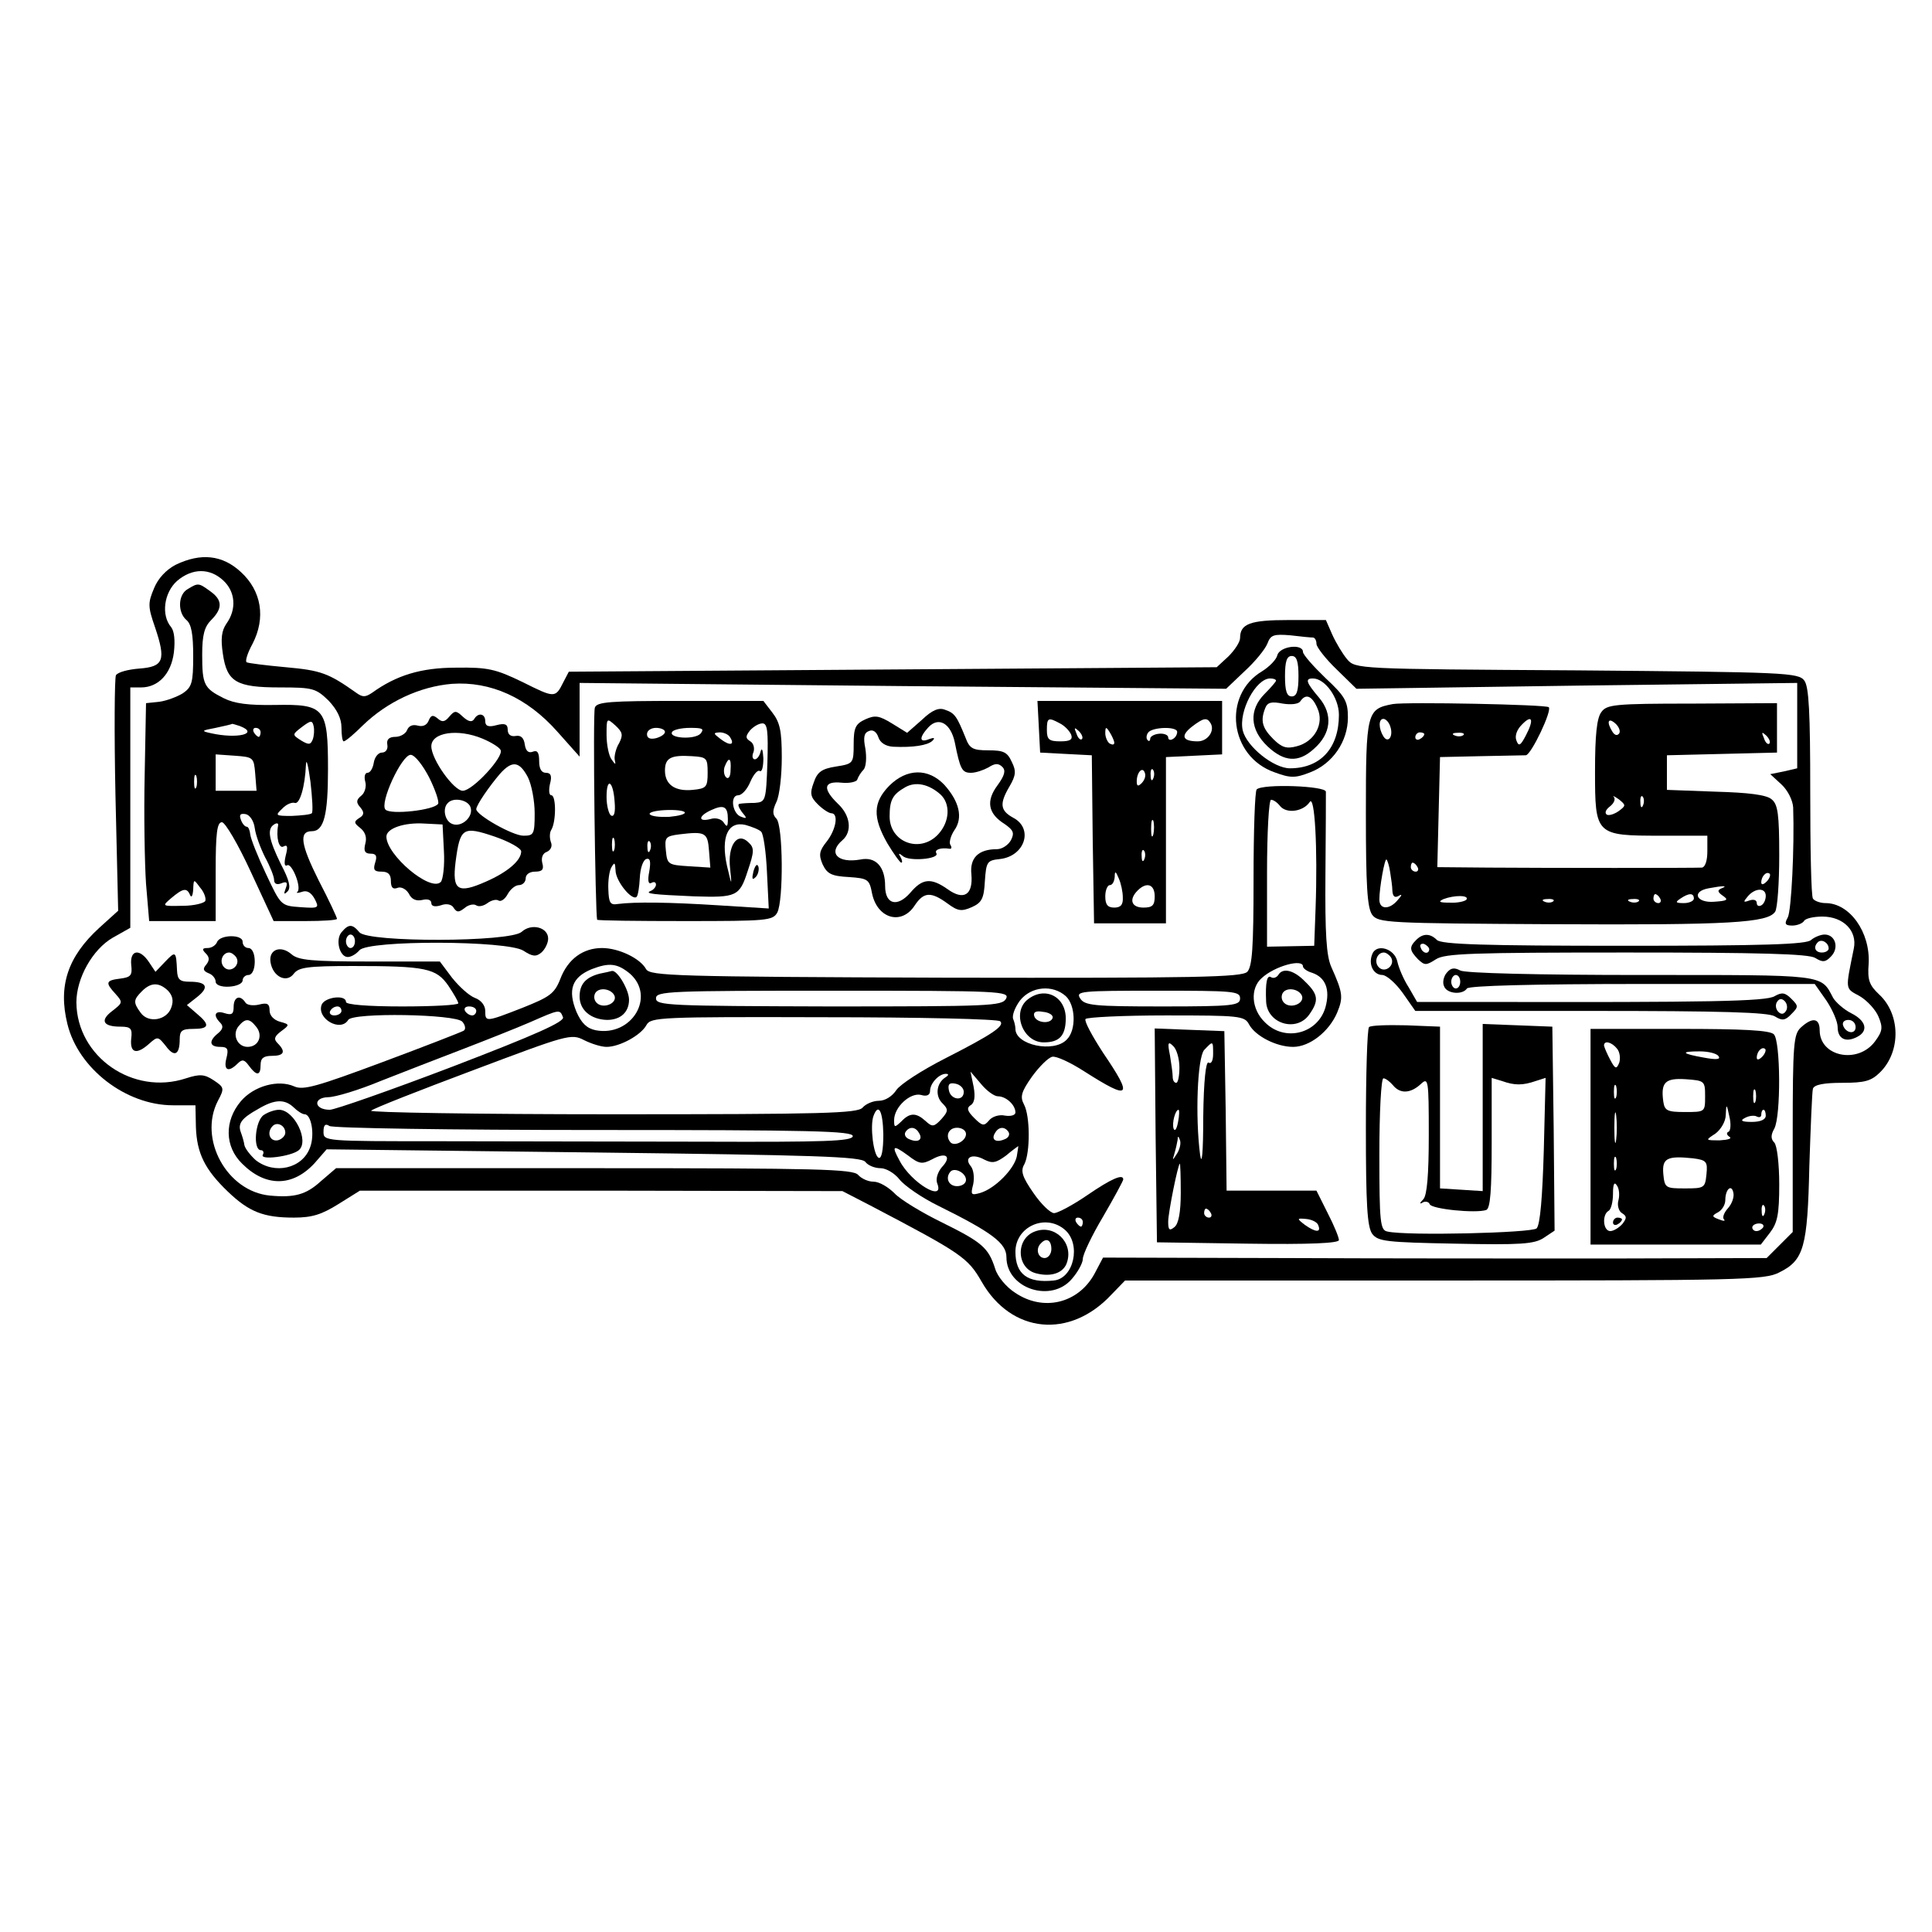 <?xml version="1.0" standalone="no"?>
<!DOCTYPE svg PUBLIC "-//W3C//DTD SVG 20010904//EN"
 "http://www.w3.org/TR/2001/REC-SVG-20010904/DTD/svg10.dtd">
<svg version="1.0" xmlns="http://www.w3.org/2000/svg"
 width="430pt" height="430pt" viewBox="0 0 430 430"
 preserveAspectRatio="xMidYMid meet">
<g transform="translate(0,430) scale(0.1,-0.1)"
fill="#000000" stroke="none">
<path d="M391 3043 c-21 -11 -39 -30 -48 -52 -14 -33 -14 -41 2 -87 25 -74 19
-88 -35 -92 -25 -2 -48 -8 -52 -15 -3 -6 -4 -126 -1 -268 l6 -256 -42 -38
c-70 -64 -92 -129 -71 -214 24 -99 130 -181 235 -181 l50 0 1 -48 c2 -59 20
-95 71 -144 47 -45 79 -58 147 -58 41 0 62 7 99 30 l48 30 537 0 537 -1 62
-32 c204 -107 217 -116 248 -170 66 -115 196 -128 289 -28 l30 31 710 0 c657
0 714 1 746 18 55 27 63 56 67 237 3 88 6 166 8 172 3 9 25 13 65 13 51 0 65
4 85 24 46 46 45 129 -3 173 -21 20 -26 31 -23 68 4 70 -42 135 -96 135 -12 0
-25 5 -28 10 -4 6 -6 113 -6 239 0 176 -3 232 -13 246 -13 18 -41 19 -506 23
-492 3 -493 3 -512 25 -10 12 -25 37 -33 55 l-14 32 -83 0 c-85 0 -108 -8
-108 -40 0 -9 -12 -27 -26 -41 l-26 -24 -721 -5 -721 -5 -12 -23 c-18 -36 -19
-36 -91 0 -60 29 -77 33 -148 32 -78 0 -133 -17 -187 -56 -15 -10 -21 -10 -35
0 -62 44 -79 50 -157 57 -44 4 -84 9 -87 11 -4 2 2 21 13 41 30 58 20 118 -26
160 -41 38 -89 43 -145 16z m106 -35 c27 -25 30 -64 7 -96 -11 -16 -13 -34 -8
-67 9 -63 30 -75 127 -75 73 0 80 -2 108 -29 19 -20 29 -40 29 -60 0 -17 2
-31 5 -31 4 0 23 16 43 36 54 52 126 86 198 92 85 6 167 -30 235 -107 l49 -55
0 82 0 82 720 -7 719 -6 41 39 c23 21 46 49 51 62 7 19 14 21 51 18 24 -3 46
-5 51 -5 4 -1 7 -7 7 -14 0 -7 20 -33 45 -57 l44 -43 491 7 490 6 0 -95 0 -95
-30 -7 -30 -6 25 -23 c14 -13 25 -35 26 -51 3 -90 -4 -230 -12 -245 -8 -14 -6
-18 10 -18 11 0 23 5 26 10 3 6 22 10 41 10 47 0 78 -32 70 -71 -19 -94 -20
-88 13 -106 17 -10 36 -31 42 -46 10 -24 9 -32 -8 -55 -38 -51 -123 -34 -123
25 0 27 -16 30 -42 6 -16 -15 -18 -36 -18 -235 l0 -220 -29 -29 -29 -29 -344
-1 c-189 0 -521 0 -738 1 l-395 1 -19 -36 c-36 -66 -114 -85 -177 -42 -19 12
-39 36 -44 53 -15 47 -29 59 -118 103 -45 22 -93 51 -106 65 -14 14 -34 26
-47 26 -12 0 -27 7 -34 15 -11 13 -89 15 -587 15 l-575 0 -35 -30 c-32 -29
-58 -36 -112 -31 -96 9 -160 126 -116 211 15 28 14 30 -10 46 -20 13 -30 14
-61 4 -118 -39 -243 48 -244 169 0 54 36 118 81 144 l39 22 0 268 0 267 24 0
c38 0 67 30 73 78 3 26 1 47 -6 56 -23 27 -16 77 13 103 34 29 73 29 103 1z"/>
<path d="M418 2989 c-22 -12 -23 -52 -3 -69 11 -9 15 -32 15 -80 0 -60 -3 -69
-23 -83 -13 -8 -37 -17 -53 -19 l-29 -3 -3 -160 c-2 -88 0 -197 3 -242 l7 -83
74 0 74 0 0 110 c0 86 3 110 14 110 7 0 36 -49 64 -110 l51 -110 71 0 c38 0
70 2 70 5 0 3 -18 42 -41 86 -40 80 -44 109 -15 109 27 0 36 36 36 138 0 137
-7 145 -118 143 -59 -1 -90 3 -114 15 -44 22 -48 30 -48 97 0 44 5 62 20 77
26 26 25 45 -2 64 -26 19 -27 19 -50 5z m278 -335 c-5 -12 -9 -12 -26 -2 -20
13 -20 13 2 30 20 15 23 15 26 2 2 -8 1 -22 -2 -30z m-162 30 c44 -17 -6 -29
-64 -16 -23 5 -22 6 10 12 19 4 36 8 37 9 1 0 8 -2 17 -5z m46 -14 c0 -5 -2
-10 -4 -10 -3 0 -8 5 -11 10 -3 6 -1 10 4 10 6 0 11 -4 11 -10z m-12 -92 l3
-38 -45 0 -46 0 0 41 0 40 43 -3 c41 -3 42 -4 45 -40z m126 -88 c-3 -3 -23 -5
-45 -6 -36 0 -37 1 -21 16 9 10 22 15 28 13 11 -4 23 36 25 86 1 14 5 -3 10
-39 4 -35 6 -67 3 -70z m-257 58 c-3 -7 -5 -2 -5 12 0 14 2 19 5 13 2 -7 2
-19 0 -25z m130 -91 c2 -16 13 -45 23 -65 11 -20 20 -43 20 -50 0 -9 6 -12 16
-8 12 5 15 2 10 -11 -5 -13 -4 -15 4 -7 8 8 4 25 -15 61 -27 55 -31 78 -15 88
6 4 10 3 9 -2 -5 -27 2 -53 12 -47 9 5 10 -1 5 -20 -4 -17 -3 -25 3 -22 10 7
33 -49 23 -59 -4 -3 1 -3 10 0 11 4 20 -1 28 -15 11 -21 10 -22 -32 -19 -43 3
-43 4 -76 74 -18 38 -34 78 -35 88 -1 9 -4 17 -8 17 -4 0 -10 7 -13 16 -4 11
-1 14 11 12 9 -2 18 -15 20 -31z m-110 -162 c-2 -5 -25 -11 -50 -11 -47 -1
-47 -1 -26 17 26 22 35 24 42 7 3 -7 6 -2 7 12 1 24 1 24 15 5 9 -10 14 -24
12 -30z"/>
<path d="M2843 2842 c-2 -10 -18 -26 -34 -36 -89 -53 -73 -190 28 -225 35 -13
46 -13 79 0 50 19 84 69 84 122 0 36 -6 47 -50 88 -27 26 -50 52 -50 58 0 19
-51 13 -57 -7z m47 -47 c0 -33 -4 -45 -15 -45 -11 0 -15 12 -15 45 0 33 4 45
15 45 11 0 15 -12 15 -45z m-50 -10 c0 -2 -11 -15 -25 -29 -36 -36 -33 -80 6
-117 37 -35 69 -37 103 -6 39 34 43 77 12 114 -29 34 -32 43 -14 43 27 0 58
-43 58 -81 0 -74 -41 -119 -109 -119 -36 0 -96 48 -105 84 -10 42 29 116 61
116 7 0 13 -2 13 -5z m92 -61 c16 -34 -6 -75 -46 -85 -22 -6 -33 -3 -52 16
-25 25 -29 41 -18 69 5 13 14 15 39 10 19 -3 35 -1 39 5 12 18 26 13 38 -15z"/>
<path d="M1324 2725 c-5 -11 1 -458 5 -472 1 -2 89 -3 196 -3 182 0 195 1 205
19 14 27 13 194 -2 209 -9 9 -9 18 0 37 7 14 12 59 12 99 0 59 -4 78 -21 100
l-20 26 -185 0 c-156 0 -186 -2 -190 -15z m54 -79 c-7 -11 -11 -28 -10 -36 3
-13 2 -13 -7 0 -6 8 -11 33 -11 54 0 38 0 39 20 21 16 -15 17 -21 8 -39z m330
-43 c-3 -86 -4 -88 -28 -90 -14 0 -29 -1 -34 -2 -5 -1 -2 -8 5 -18 12 -14 12
-16 -1 -11 -20 6 -26 48 -7 48 8 0 20 13 27 30 7 16 16 27 21 24 5 -3 8 10 8
28 -1 18 -3 25 -6 16 -2 -10 -8 -18 -13 -18 -5 0 -7 7 -3 16 3 9 0 20 -7 24
-11 7 -11 11 -1 24 8 9 20 16 28 16 11 0 13 -17 11 -87z m-228 68 c0 -5 -9
-11 -20 -14 -13 -3 -20 0 -20 9 0 8 9 14 20 14 11 0 20 -4 20 -9z m79 -4 c-14
-14 -72 -10 -63 4 3 5 21 9 40 9 28 0 32 -2 23 -13z m66 -8 c11 -17 0 -20 -21
-4 -17 13 -17 14 -2 15 9 0 20 -5 23 -11z m-50 -79 c0 -32 -3 -35 -33 -38 -40
-4 -62 12 -62 43 0 28 13 35 60 32 33 -2 35 -4 35 -37z m51 6 c0 -15 -5 -21
-10 -16 -5 5 -6 16 -3 24 9 23 15 19 13 -8z m-258 -71 c2 -23 -1 -34 -8 -30
-5 3 -10 22 -10 41 0 46 15 36 18 -11z m252 -38 c0 -17 -2 -19 -9 -8 -5 8 -18
12 -30 8 -28 -7 -27 7 2 20 28 13 37 8 37 -20z m-96 15 c2 -4 -13 -8 -34 -10
-21 -1 -41 1 -44 6 -2 4 13 8 35 9 21 1 41 -1 43 -5z m170 -43 c5 -4 11 -45
13 -90 l4 -81 -111 7 c-110 7 -186 8 -225 3 -17 -3 -20 3 -21 32 -1 19 2 42 7
50 7 12 8 10 9 -7 0 -24 37 -69 47 -59 3 3 6 22 7 42 1 21 7 39 14 42 9 3 11
-5 7 -28 -4 -20 -2 -29 5 -25 5 3 10 2 10 -4 0 -5 -6 -12 -12 -14 -14 -6 5 -8
97 -12 94 -3 101 0 119 56 15 44 15 52 2 64 -25 25 -47 -7 -41 -58 4 -40 4
-40 -7 6 -14 64 2 100 41 91 14 -4 30 -10 35 -15z m-116 -42 l3 -38 -48 3
c-46 3 -48 4 -51 35 -3 29 -1 32 30 36 58 7 63 4 66 -36z m-211 1 c-3 -7 -5
-2 -5 12 0 14 2 19 5 13 2 -7 2 -19 0 -25z m80 0 c-3 -8 -6 -5 -6 6 -1 11 2
17 5 13 3 -3 4 -12 1 -19z"/>
<path d="M1677 2361 c-4 -17 -3 -21 5 -13 5 5 8 16 6 23 -3 8 -7 3 -11 -10z"/>
<path d="M2312 2683 l3 -58 57 -3 58 -3 2 -187 3 -187 80 0 80 0 0 185 0 185
63 3 62 3 0 59 0 60 -205 0 -206 0 3 -57z m47 7 c10 -5 21 -16 25 -25 4 -11
-2 -15 -24 -15 -25 0 -30 4 -30 25 0 28 3 29 29 15z m335 1 c11 -17 -6 -41
-28 -41 -34 0 -39 12 -14 32 26 20 34 22 42 9z m-286 -36 c-3 -3 -9 2 -12 12
-6 14 -5 15 5 6 7 -7 10 -15 7 -18z m72 -8 c0 -5 -4 -5 -10 -2 -5 3 -10 14
-10 23 0 15 2 15 10 2 5 -8 10 -19 10 -23z m140 24 c0 -6 -4 -13 -10 -16 -5
-3 -10 -2 -10 4 0 5 -9 9 -20 8 -11 -1 -20 -6 -20 -11 0 -5 -3 -7 -6 -3 -3 3
-3 10 1 16 8 13 65 15 65 2z m-79 -114 c-8 -8 -11 -7 -11 4 0 20 13 34 18 19
3 -7 -1 -17 -7 -23z m26 11 c-3 -8 -6 -5 -6 6 -1 11 2 17 5 13 3 -3 4 -12 1
-19z m0 -125 c-3 -10 -5 -4 -5 12 0 17 2 24 5 18 2 -7 2 -21 0 -30z m-20 -55
c-3 -8 -6 -5 -6 6 -1 11 2 17 5 13 3 -3 4 -12 1 -19z m-48 -85 c1 -17 -5 -23
-19 -23 -15 0 -20 7 -20 25 0 14 5 25 10 25 6 0 10 8 11 18 0 14 2 14 9 -3 5
-11 9 -30 9 -42z m71 2 c0 -20 -5 -25 -25 -25 -27 0 -33 18 -13 38 20 20 38
14 38 -13z"/>
<path d="M3100 2733 c-58 -11 -60 -17 -60 -243 0 -162 3 -210 14 -226 14 -18
31 -19 403 -21 393 -2 478 3 494 28 5 8 9 64 9 125 0 92 -3 114 -17 125 -11
10 -52 15 -125 17 l-108 4 0 39 0 38 123 3 122 3 0 55 0 55 -189 -1 c-173 0
-190 -2 -202 -19 -10 -13 -14 -51 -14 -131 0 -143 1 -144 147 -144 l103 0 0
-35 c0 -21 -5 -35 -12 -36 -18 -1 -341 -1 -476 0 l-113 1 3 123 3 122 90 2
c50 1 95 2 101 2 12 1 59 100 51 107 -6 6 -317 12 -347 7z m296 -70 c-12 -23
-16 -25 -21 -11 -4 10 1 24 12 35 23 24 28 12 9 -24z m-302 21 c8 -22 -4 -40
-15 -23 -11 18 -11 39 0 39 5 0 12 -7 15 -16z m510 -16 c-4 -6 -10 -5 -15 3
-14 22 -10 33 6 19 8 -7 12 -17 9 -22z m-434 -2 c0 -3 -4 -8 -10 -11 -5 -3
-10 -1 -10 4 0 6 5 11 10 11 6 0 10 -2 10 -4z m87 -2 c-3 -3 -12 -4 -19 -1 -8
3 -5 6 6 6 11 1 17 -2 13 -5z m681 -19 c-3 -3 -9 2 -12 12 -6 14 -5 15 5 6 7
-7 10 -15 7 -18z m-335 -150 c-10 -7 -22 -11 -27 -8 -5 4 -2 11 7 18 9 7 13
16 9 21 -4 4 1 2 11 -5 16 -13 16 -14 0 -26z m54 13 c-3 -8 -6 -5 -6 6 -1 11
2 17 5 13 3 -3 4 -12 1 -19z m-563 -149 c2 -13 5 -32 5 -42 1 -12 5 -16 14
-11 8 5 8 2 -2 -9 -18 -22 -41 -22 -41 1 0 26 12 93 16 89 2 -2 6 -14 8 -28z
m61 11 c3 -5 1 -10 -4 -10 -6 0 -11 5 -11 10 0 6 2 10 4 10 3 0 8 -4 11 -10z
m777 -32 c-7 -7 -12 -8 -12 -2 0 14 12 26 19 19 2 -3 -1 -11 -7 -17z m-100
-15 c-10 -4 -10 -8 3 -17 13 -9 9 -11 -20 -13 -40 -3 -51 23 -12 30 32 6 44 6
29 0z m98 -17 c0 -8 -4 -18 -10 -21 -5 -3 -10 -1 -10 5 0 7 -7 9 -16 6 -14 -5
-15 -4 -4 9 16 19 40 20 40 1z m-666 -8 c-3 -4 -20 -8 -37 -7 -24 0 -27 2 -14
8 24 9 57 9 51 -1z m431 2 c3 -5 1 -10 -4 -10 -6 0 -11 5 -11 10 0 6 2 10 4
10 3 0 8 -4 11 -10z m75 0 c0 -5 -10 -10 -22 -10 -19 0 -20 2 -8 10 19 13 30
13 30 0z m-313 -6 c-3 -3 -12 -4 -19 -1 -8 3 -5 6 6 6 11 1 17 -2 13 -5z m190
0 c-3 -3 -12 -4 -19 -1 -8 3 -5 6 6 6 11 1 17 -2 13 -5z"/>
<path d="M2052 2698 l-33 -29 -34 21 c-28 17 -37 19 -59 9 -22 -10 -26 -19
-26 -55 0 -43 -1 -44 -39 -50 -32 -5 -42 -12 -50 -36 -9 -24 -7 -32 9 -48 11
-11 25 -20 30 -20 17 0 11 -36 -10 -63 -17 -21 -18 -30 -9 -51 10 -21 20 -26
58 -28 43 -3 46 -5 52 -37 12 -56 66 -71 95 -26 20 30 36 31 73 4 23 -17 31
-18 54 -8 22 10 27 19 29 58 3 43 5 46 33 49 56 6 76 68 30 92 -29 16 -31 31
-8 70 14 24 15 34 5 54 -10 22 -18 26 -52 26 -35 0 -42 4 -51 28 -19 47 -24
55 -45 62 -14 6 -29 0 -52 -22z m73 -50 c12 -60 16 -68 36 -68 11 0 28 6 39
12 14 9 22 10 31 1 8 -8 5 -19 -11 -41 -26 -35 -21 -63 16 -86 20 -14 22 -20
14 -36 -6 -11 -20 -20 -31 -20 -41 0 -61 -19 -57 -56 4 -46 -17 -59 -53 -33
-37 26 -56 24 -83 -8 -29 -33 -56 -26 -56 15 0 43 -21 66 -55 59 -51 -9 -73
15 -40 43 22 19 18 55 -10 81 -35 34 -32 51 8 47 17 -2 34 2 35 7 2 6 8 16 14
22 6 7 7 28 4 47 -5 25 -3 35 8 39 9 4 17 -2 21 -14 4 -12 16 -20 33 -21 44
-2 76 3 87 13 7 7 4 8 -7 4 -22 -9 -23 3 -2 26 23 25 50 9 59 -33z"/>
<path d="M1979 2551 c-36 -37 -37 -70 -4 -128 14 -23 28 -43 31 -43 3 0 2 6
-2 13 -5 8 -4 9 5 2 13 -13 83 -7 75 6 -5 8 10 13 29 10 5 -1 6 3 2 9 -3 5 1
20 9 32 20 28 11 64 -22 101 -36 38 -84 37 -123 -2z m114 -19 c23 -21 21 -61
-5 -89 -40 -43 -108 -18 -108 40 0 37 7 49 35 65 23 13 52 7 78 -16z"/>
<path d="M1000 2705 c-10 -12 -16 -13 -26 -4 -11 9 -15 7 -20 -5 -4 -10 -13
-14 -24 -11 -11 3 -20 0 -24 -10 -3 -8 -15 -15 -26 -15 -14 0 -20 -6 -18 -17
2 -10 -3 -18 -12 -18 -8 0 -16 -10 -18 -22 -2 -13 -8 -23 -14 -23 -6 0 -8 -9
-5 -20 3 -10 -1 -25 -9 -31 -11 -9 -12 -15 -2 -26 9 -11 9 -17 -3 -24 -12 -8
-11 -11 3 -22 11 -9 15 -21 11 -35 -4 -16 -1 -22 12 -22 12 0 15 -5 10 -20 -5
-16 -2 -20 14 -20 15 0 21 -6 21 -21 0 -15 5 -19 15 -15 8 3 19 -3 25 -13 6
-13 17 -17 30 -14 12 3 20 0 20 -7 0 -7 8 -9 21 -5 13 5 25 2 29 -6 7 -10 11
-10 24 0 8 7 20 10 26 6 6 -4 17 -1 25 5 8 6 19 9 24 6 6 -4 15 3 21 14 6 11
17 20 25 20 8 0 15 7 15 15 0 9 9 15 21 15 16 0 20 5 16 19 -3 12 1 22 10 25
9 4 13 13 9 22 -3 9 -3 21 1 27 11 18 11 77 0 77 -5 0 -6 11 -3 25 5 18 2 25
-9 25 -10 0 -15 9 -15 26 0 19 -4 25 -14 21 -10 -4 -16 2 -18 16 -2 15 -9 21
-20 19 -11 -2 -18 3 -18 14 0 12 -6 15 -25 10 -18 -5 -25 -2 -25 9 0 17 -16
20 -25 4 -5 -7 -13 -5 -25 6 -15 14 -18 14 -30 0z m74 -49 c19 -8 37 -19 40
-25 9 -14 -62 -91 -84 -91 -20 0 -70 70 -70 99 0 31 59 40 114 17z m-119 -86
c14 -28 23 -55 20 -59 -8 -14 -105 -25 -117 -13 -14 14 36 122 56 122 9 0 27
-23 41 -50z m220 0 c8 -16 15 -52 15 -80 0 -47 -2 -50 -25 -50 -24 0 -105 46
-105 59 0 9 29 51 53 79 27 30 43 28 62 -8z m-128 -66 c8 -21 -19 -46 -40 -38
-17 6 -23 35 -10 47 12 13 44 7 50 -9z m-59 -98 c2 -32 -2 -64 -7 -69 -23 -23
-121 60 -121 101 0 18 39 32 85 29 l40 -2 3 -59z m172 -1 c0 -20 -30 -46 -78
-67 -63 -28 -76 -20 -68 44 10 76 16 80 87 56 32 -11 59 -26 59 -33z"/>
<path d="M2797 2543 c-4 -3 -7 -93 -7 -199 0 -155 -3 -195 -14 -207 -13 -12
-110 -14 -672 -13 -603 2 -657 4 -666 19 -13 24 -61 47 -98 47 -42 0 -76 -24
-93 -69 -13 -33 -24 -40 -84 -64 -82 -32 -83 -32 -83 -7 0 12 -9 24 -23 29
-13 5 -35 25 -51 45 l-27 36 -156 0 c-130 0 -159 3 -174 16 -24 21 -51 11 -47
-17 5 -33 36 -48 52 -26 11 14 30 17 132 17 162 0 185 -5 212 -44 12 -18 22
-35 22 -39 0 -4 -56 -7 -125 -7 -77 0 -125 4 -125 10 0 17 -47 11 -54 -6 -12
-31 42 -62 59 -34 10 17 240 13 254 -4 7 -8 8 -17 3 -20 -5 -3 -87 -35 -181
-70 -145 -54 -176 -63 -196 -54 -36 16 -90 1 -119 -33 -37 -44 -36 -101 3
-139 52 -52 112 -52 161 1 l27 31 594 -7 c494 -6 596 -9 605 -21 6 -8 21 -14
34 -14 12 0 31 -11 42 -25 11 -14 50 -41 87 -59 119 -59 151 -83 151 -114 0
-70 100 -103 146 -48 13 15 24 35 24 44 0 10 20 52 45 94 25 43 45 80 45 83 0
13 -26 2 -80 -35 -32 -22 -66 -40 -74 -40 -8 0 -29 20 -46 45 -25 36 -29 49
-20 64 13 26 13 107 -1 133 -9 17 -6 28 18 62 16 22 36 42 45 44 9 2 41 -13
72 -33 102 -65 109 -58 41 42 -24 37 -42 70 -39 75 3 4 84 8 179 8 164 0 175
-1 185 -20 14 -26 61 -50 98 -50 37 0 80 34 98 76 14 34 13 44 -13 102 -11 25
-14 74 -13 205 1 94 1 178 1 185 -1 13 -141 18 -154 5z m131 -266 l-3 -82 -52
-1 -53 -1 0 164 c0 89 4 163 9 163 5 0 14 -6 20 -14 15 -18 52 -12 66 9 11 17
18 -100 13 -238z m-1526 -144 c58 -51 4 -141 -76 -126 -20 4 -32 16 -43 41
-20 49 -10 77 34 95 39 15 57 13 85 -10z m1498 16 c0 -4 9 -11 20 -14 30 -10
41 -37 30 -77 -17 -59 -91 -78 -135 -33 -30 29 -33 75 -7 98 29 27 92 44 92
26z m-661 -72 c-9 -16 -36 -17 -394 -17 -356 1 -385 2 -385 18 0 16 29 17 394
17 374 0 394 -1 385 -18z m133 6 c22 -20 24 -76 2 -97 -29 -30 -114 -12 -114
24 0 5 -2 15 -5 22 -3 8 4 26 15 41 25 32 73 36 102 10z m388 -5 c0 -16 -15
-18 -173 -18 -153 0 -173 2 -183 18 -10 16 0 17 172 17 169 0 184 -1 184 -17z
m-2000 -28 c0 -5 -7 -10 -16 -10 -8 0 -12 5 -9 10 3 6 10 10 16 10 5 0 9 -4 9
-10z m300 0 c0 -5 -4 -10 -9 -10 -6 0 -13 5 -16 10 -3 6 1 10 9 10 9 0 16 -4
16 -10z m193 -14 c4 -10 -61 -39 -246 -110 -139 -53 -262 -96 -273 -96 -35 0
-38 27 -4 28 16 0 69 16 117 36 48 19 131 51 183 71 52 20 120 47 150 60 66
29 66 29 73 11z m973 -9 c11 -10 -17 -29 -123 -83 -51 -26 -99 -57 -108 -70
-9 -14 -25 -24 -39 -24 -13 0 -29 -7 -36 -15 -11 -13 -85 -15 -558 -15 -300 0
-542 4 -536 8 5 5 107 45 227 90 210 79 218 82 247 67 16 -8 38 -15 50 -15 29
0 77 26 89 49 10 17 30 18 395 17 211 0 388 -4 392 -9z m-122 -125 c-20 -13
-23 -41 -7 -57 14 -14 14 -18 -2 -36 -16 -17 -20 -18 -35 -4 -21 19 -35 19
-54 -1 -15 -14 -16 -14 -16 3 0 29 36 62 60 56 13 -4 20 0 20 9 0 17 20 38 35
38 7 0 7 -3 -1 -8z m117 -42 c18 0 39 -19 39 -36 0 -6 -10 -9 -23 -7 -13 3
-29 -2 -36 -11 -11 -13 -15 -12 -33 6 -15 15 -17 22 -8 28 9 5 11 19 7 41 l-7
34 23 -27 c13 -16 30 -28 38 -28z m-76 10 c0 -22 -29 -18 -33 3 -3 14 1 18 15
15 10 -2 18 -10 18 -18z m-1491 -35 c8 -8 19 -15 24 -15 15 0 23 -46 12 -74
-17 -47 -79 -61 -121 -28 -12 11 -23 25 -25 33 -1 8 -5 21 -8 29 -7 19 1 31
39 52 37 22 59 22 79 3z m1312 -60 c0 -35 -4 -54 -10 -52 -12 4 -20 71 -12 93
11 30 21 12 22 -41z m-643 10 c483 0 577 -2 575 -14 -3 -11 -61 -13 -333 -12
-181 0 -446 1 -587 1 -256 0 -258 0 -258 21 0 15 4 19 13 13 6 -5 272 -9 590
-9z m722 -6 c10 -15 -1 -23 -20 -15 -9 3 -13 10 -10 16 8 13 22 13 30 -1z
m105 -3 c0 -15 -24 -28 -34 -19 -13 14 -5 33 14 33 11 0 20 -6 20 -14z m95 4
c3 -6 -1 -13 -10 -16 -19 -8 -30 0 -20 15 8 14 22 14 30 1z m-170 -60 c31 17
44 6 21 -18 -9 -11 -14 -26 -10 -36 17 -43 -58 1 -84 51 -18 33 -15 36 18 12
26 -20 32 -21 55 -9z m188 6 c-6 -28 -48 -71 -81 -81 -21 -6 -22 -4 -16 19 3
15 1 32 -5 40 -17 20 3 30 30 15 18 -9 26 -7 48 9 14 12 27 21 27 21 1 1 -1
-10 -3 -23z m-113 -52 c0 -8 -9 -14 -20 -14 -19 0 -27 19 -14 33 10 9 34 -4
34 -19z m260 -94 c0 -5 -2 -10 -4 -10 -3 0 -8 5 -11 10 -3 6 -1 10 4 10 6 0
11 -4 11 -10z m-40 -17 c37 -32 20 -109 -25 -113 -58 -6 -85 14 -85 64 0 56
67 86 110 49z"/>
<path d="M1335 2133 c-31 -8 -45 -23 -45 -51 0 -30 25 -51 61 -52 30 0 49 17
49 45 0 22 -26 66 -38 64 -4 -1 -16 -4 -27 -6z m33 -50 c5 -17 -26 -29 -40
-15 -6 6 -7 15 -3 22 9 14 37 9 43 -7z"/>
<path d="M2845 2130 c-4 -6 -11 -8 -16 -5 -9 6 -13 -11 -11 -55 3 -49 68 -68
96 -28 22 31 20 45 -9 73 -25 26 -50 32 -60 15z m53 -47 c5 -17 -26 -29 -40
-15 -6 6 -7 15 -3 22 9 14 37 9 43 -7z"/>
<path d="M2288 2076 c-37 -28 -12 -96 35 -96 34 0 48 14 49 50 2 51 -45 76
-84 46z m55 -41 c-4 -15 -36 -12 -41 3 -3 9 3 13 19 10 13 -1 23 -7 22 -13z"/>
<path d="M588 1819 c-20 -11 -26 -79 -7 -79 5 0 7 -5 4 -10 -8 -13 63 -4 80
10 24 20 -10 90 -44 90 -9 0 -24 -5 -33 -11z m47 -40 c0 -7 -8 -15 -17 -17
-18 -3 -25 18 -11 32 10 10 28 1 28 -15z"/>
<path d="M2303 1559 c-43 -16 -41 -82 3 -93 34 -9 62 1 69 25 14 44 -28 85
-72 68z m37 -39 c0 -11 -7 -20 -15 -20 -15 0 -21 21 -8 33 12 13 23 7 23 -13z"/>
<path d="M760 2225 c-14 -17 -4 -55 14 -55 8 0 19 7 26 15 19 23 330 22 365
-1 20 -13 28 -14 40 -4 8 7 15 21 15 31 0 25 -37 35 -59 15 -25 -23 -342 -24
-361 -1 -16 19 -24 19 -40 0z m30 -20 c0 -8 -4 -15 -10 -15 -5 0 -10 7 -10 15
0 8 5 15 10 15 6 0 10 -7 10 -15z"/>
<path d="M483 2203 c-3 -7 -12 -13 -21 -13 -12 0 -13 -3 -4 -12 8 -8 9 -15 1
-25 -8 -9 -7 -14 5 -19 9 -3 16 -12 16 -19 0 -7 12 -12 30 -11 17 1 30 7 30
14 0 6 6 12 13 12 8 0 14 12 14 30 0 18 -6 30 -14 30 -7 0 -13 6 -13 14 0 17
-51 16 -57 -1z m43 -34 c10 -17 -13 -36 -27 -22 -12 12 -4 33 11 33 5 0 12 -5
16 -11z"/>
<path d="M3152 2208 c-16 -16 -15 -23 4 -43 15 -14 18 -14 40 0 20 13 80 15
424 15 299 0 405 -3 420 -12 16 -10 23 -10 35 3 19 19 10 49 -14 49 -9 0 -23
-6 -30 -12 -9 -10 -106 -13 -416 -13 -310 0 -407 3 -417 13 -15 15 -31 15 -46
0z m918 -19 c0 -5 -7 -9 -15 -9 -15 0 -20 12 -9 23 8 8 24 -1 24 -14z m-889
-2 c-1 -12 -15 -9 -19 4 -3 6 1 10 8 8 6 -3 11 -8 11 -12z"/>
<path d="M3054 2176 c-9 -23 3 -46 23 -46 10 -1 30 -19 45 -40 l28 -40 390 0
c292 0 395 -3 410 -12 16 -10 23 -10 37 5 16 16 16 18 0 34 -14 14 -21 15 -37
6 -18 -12 -149 -14 -650 -13 l-146 0 -19 33 c-11 17 -22 43 -25 57 -6 29 -47
41 -56 16z m42 -7 c10 -17 -13 -36 -27 -22 -12 12 -4 33 11 33 5 0 12 -5 16
-11z m879 -119 c-5 -8 -11 -8 -17 -2 -6 6 -7 16 -3 22 5 8 11 8 17 2 6 -6 7
-16 3 -22z"/>
<path d="M292 2153 c3 -24 -1 -28 -24 -31 -33 -4 -34 -9 -11 -34 17 -19 16
-20 -7 -38 -28 -21 -21 -35 18 -35 23 0 27 -4 24 -27 -3 -32 12 -36 40 -11 19
17 20 16 37 -5 19 -26 31 -20 31 15 0 19 5 23 30 23 36 0 38 9 8 34 l-22 19
24 19 c26 21 20 33 -18 33 -22 0 -27 5 -28 25 -2 43 -3 44 -26 20 l-22 -23
-14 21 c-21 32 -43 28 -40 -5z m82 -58 c10 -11 13 -22 7 -38 -10 -28 -51 -35
-68 -11 -17 23 -16 29 3 48 20 20 38 20 58 1z"/>
<path d="M3220 2135 c-7 -8 -10 -22 -6 -30 6 -17 41 -20 51 -5 4 6 145 10 390
10 l384 0 26 -37 c14 -21 25 -47 25 -59 0 -26 18 -35 43 -22 26 13 21 36 -13
53 -16 8 -34 24 -40 34 -28 53 -13 51 -426 51 -232 0 -393 4 -404 10 -13 7
-21 6 -30 -5z m30 -20 c0 -8 -4 -15 -10 -15 -5 0 -10 7 -10 15 0 8 5 15 10 15
6 0 10 -7 10 -15z m880 -101 c0 -17 -22 -14 -28 4 -2 7 3 12 12 12 9 0 16 -7
16 -16z"/>
<path d="M520 2059 c0 -16 -4 -19 -20 -14 -21 7 -27 -4 -10 -21 8 -8 6 -15 -5
-24 -21 -17 -19 -30 5 -30 17 0 19 -5 14 -25 -7 -27 4 -33 25 -12 10 10 15 9
25 -5 17 -23 26 -23 26 2 0 15 7 20 25 20 27 0 32 9 13 28 -9 9 -8 15 8 27 19
14 19 15 -3 21 -14 4 -23 14 -23 25 0 15 -5 18 -24 13 -13 -3 -27 -1 -30 5
-12 18 -26 12 -26 -10z m50 -44 c16 -19 6 -45 -19 -45 -23 0 -35 28 -20 46 15
18 24 18 39 -1z"/>
<path d="M3047 2014 c-4 -4 -7 -105 -7 -224 0 -171 3 -220 14 -236 13 -17 30
-19 186 -22 144 -3 175 -1 196 13 l24 16 -2 227 -3 227 -77 3 -78 3 0 -186 0
-186 -47 3 -48 3 0 180 0 180 -75 3 c-42 1 -79 0 -83 -4z m53 -129 c16 -20 39
-19 62 2 17 16 18 11 18 -113 0 -90 -4 -134 -12 -143 -9 -9 -9 -12 -1 -7 6 3
13 1 15 -4 3 -11 103 -21 126 -13 9 4 12 43 12 150 l0 144 23 -7 c28 -10 46
-10 75 0 l22 7 -4 -161 c-3 -103 -8 -166 -16 -174 -10 -10 -288 -17 -332 -7
-16 3 -18 19 -18 172 0 93 4 169 9 169 5 0 14 -7 21 -15z"/>
<path d="M2572 1773 l3 -238 203 -3 c136 -2 202 1 202 8 0 6 -11 33 -25 60
l-25 50 -100 0 -100 0 -2 178 -3 177 -78 3 -77 3 2 -238z m53 151 c0 -18 -3
-34 -7 -34 -5 0 -8 6 -8 14 0 7 -3 29 -6 47 -6 29 -4 32 7 21 8 -7 14 -29 14
-48z m75 30 c0 -14 -4 -23 -10 -19 -6 4 -11 -39 -12 -122 0 -78 -3 -110 -7
-83 -11 85 -6 215 9 233 20 21 20 21 20 -9z m-78 -151 c-3 -16 -7 -22 -10 -15
-4 13 4 42 11 42 2 0 2 -12 -1 -27z m-2 -70 c-11 -17 -11 -17 -6 0 3 10 6 24
7 30 0 9 2 9 5 0 3 -7 0 -20 -6 -30z m8 -88 c0 -43 -5 -69 -14 -76 -11 -9 -14
-7 -14 12 0 20 22 129 26 129 1 0 2 -29 2 -65z m67 -45 c3 -5 1 -10 -4 -10 -6
0 -11 5 -11 10 0 6 2 10 4 10 3 0 8 -4 11 -10z m239 -27 c7 -17 -6 -16 -30 1
-18 14 -18 15 3 13 12 -1 25 -7 27 -14z"/>
<path d="M3540 1770 l0 -240 189 0 190 0 20 26 c17 22 21 41 21 108 0 46 -5
87 -11 93 -8 8 -8 17 0 31 15 28 14 195 -1 210 -9 9 -69 12 -210 12 l-198 0 0
-240z m59 196 c6 -7 8 -21 5 -31 -6 -15 -9 -15 -20 6 -7 13 -13 27 -14 32 0
12 17 8 29 -7z m323 -18 c-7 -7 -12 -8 -12 -2 0 14 12 26 19 19 2 -3 -1 -11
-7 -17z m-97 1 c5 -7 -5 -8 -32 -3 -51 9 -54 14 -10 14 20 0 39 -5 42 -11z
m-30 -89 c0 -35 0 -35 -45 -35 -39 0 -45 3 -48 23 -6 43 4 53 50 50 42 -3 43
-4 43 -38z m-198 -2 c-3 -7 -5 -2 -5 12 0 14 2 19 5 13 2 -7 2 -19 0 -25z
m310 -10 c-3 -7 -5 -2 -5 12 0 14 2 19 5 13 2 -7 2 -19 0 -25z m-310 -85 c-2
-16 -4 -3 -4 27 0 30 2 43 4 28 2 -16 2 -40 0 -55z m250 18 c-5 -2 -4 -7 2
-11 7 -4 -3 -7 -21 -8 -33 0 -33 0 -10 15 12 9 23 27 23 42 1 25 2 25 8 -4 4
-16 3 -32 -2 -34z m83 36 c0 -9 -12 -14 -31 -14 -23 0 -27 3 -15 9 9 5 21 6
26 3 6 -3 10 -1 10 4 0 6 2 11 5 11 3 0 5 -6 5 -13z m-333 -119 c-3 -7 -5 -2
-5 12 0 14 2 19 5 13 2 -7 2 -19 0 -25z m201 -12 c-3 -30 -5 -31 -48 -31 -43
0 -45 1 -48 32 -3 35 8 41 66 35 30 -4 33 -7 30 -36z m-196 -58 c-3 -11 1 -24
8 -28 11 -7 11 -11 1 -24 -8 -9 -20 -16 -27 -16 -16 0 -19 36 -4 45 6 3 10 21
10 38 0 22 3 28 9 18 5 -7 6 -22 3 -33z m244 -17 c-9 -10 -13 -21 -9 -25 4 -4
-1 -4 -11 0 -16 6 -17 8 -2 16 9 5 16 17 16 27 0 24 14 37 18 16 2 -9 -3 -24
-12 -34z m81 -13 c-3 -8 -6 -5 -6 6 -1 11 2 17 5 13 3 -3 4 -12 1 -19z m-3
-30 c-3 -4 -9 -8 -15 -8 -5 0 -9 4 -9 8 0 5 7 9 15 9 8 0 12 -4 9 -9z"/>
<path d="M3590 1579 c0 -5 5 -7 10 -4 6 3 10 8 10 11 0 2 -4 4 -10 4 -5 0 -10
-5 -10 -11z"/>
</g>
</svg>
